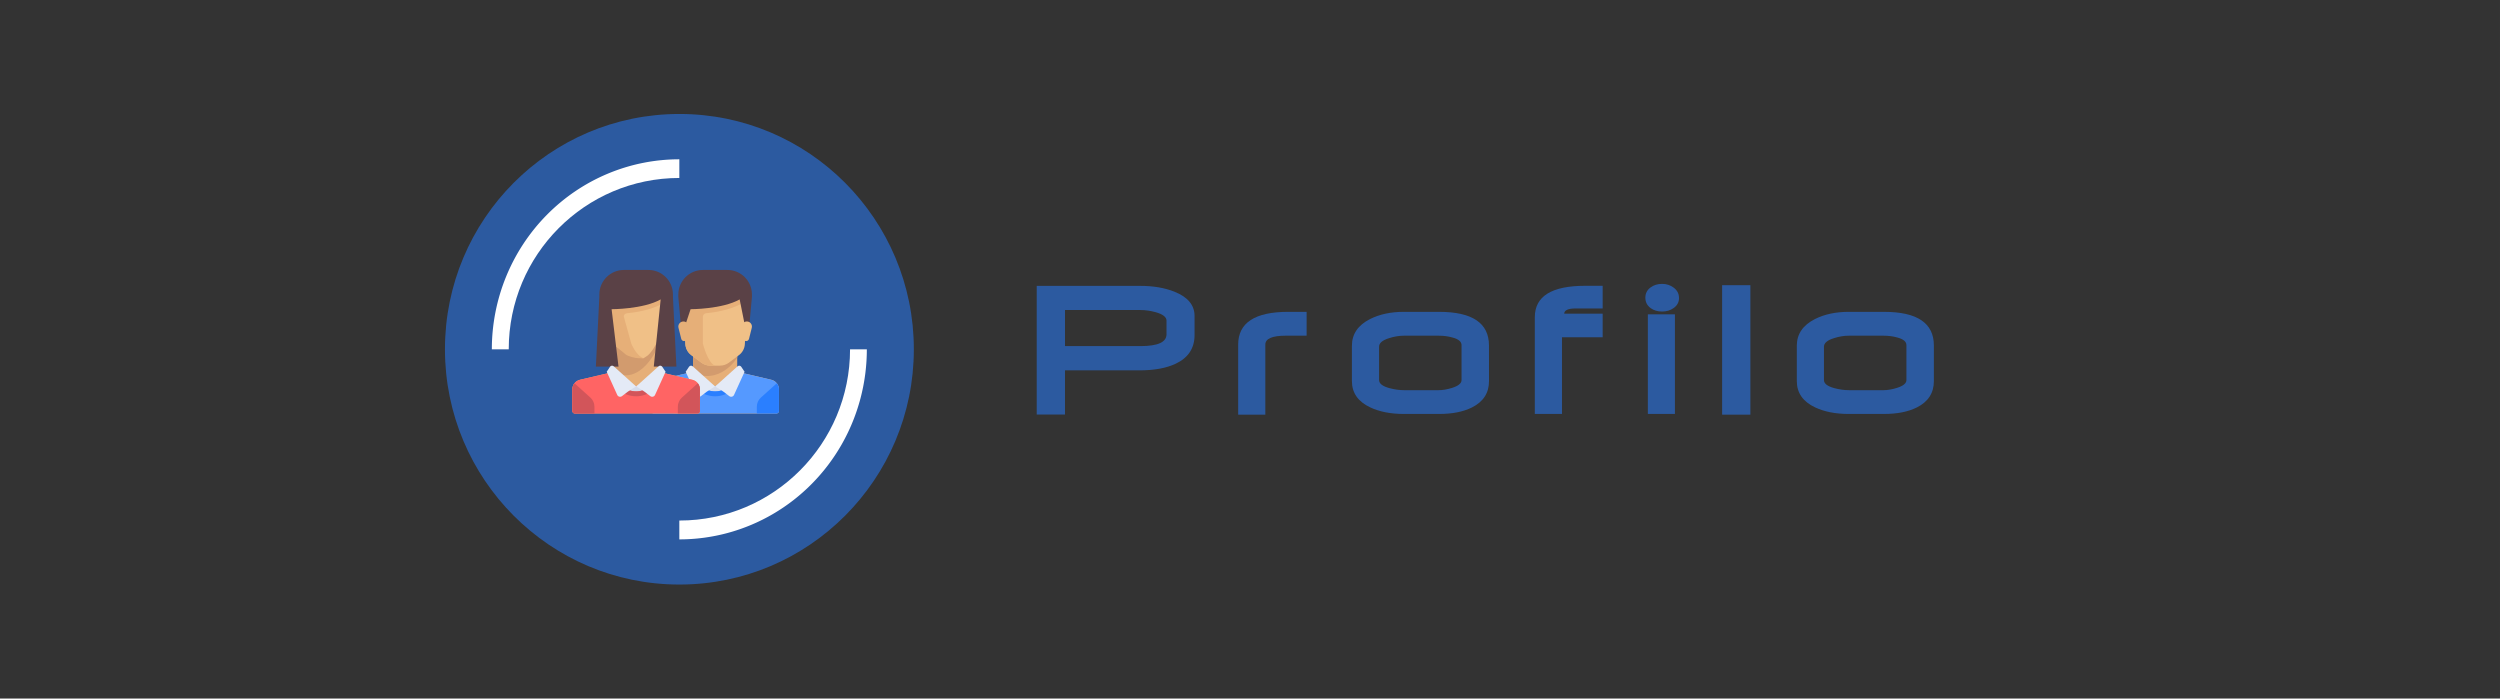 <?xml version="1.0" encoding="UTF-8" standalone="no"?>
<!-- Created with Inkscape (http://www.inkscape.org/) -->

<svg
   width="680"
   height="190"
   viewBox="0 0 179.917 50.271"
   version="1.1"
   id="svg4981"
   inkscape:version="1.2.1 (9c6d41e410, 2022-07-14, custom)"
   sodipodi:docname="registration_logo.svg"
   xml:space="preserve"
   xmlns:inkscape="http://www.inkscape.org/namespaces/inkscape"
   xmlns:sodipodi="http://sodipodi.sourceforge.net/DTD/sodipodi-0.dtd"
   xmlns="http://www.w3.org/2000/svg"
   xmlns:svg="http://www.w3.org/2000/svg"><rect x="0" y="0" width="179.917" height="50.271" fill="#333333" stroke="none"/><sodipodi:namedview
     id="namedview4983"
     pagecolor="#ffffff"
     bordercolor="#000000"
     borderopacity="0.25"
     inkscape:showpageshadow="false"
     inkscape:pageopacity="0.0"
     inkscape:pagecheckerboard="0"
     inkscape:deskcolor="#d1d1d1"
     inkscape:document-units="px"
     showgrid="false"
     inkscape:zoom="4.0000001"
     inkscape:cx="242.62499"
     inkscape:cy="149.75"
     inkscape:window-width="2534"
     inkscape:window-height="1408"
     inkscape:window-x="26"
     inkscape:window-y="0"
     inkscape:window-maximized="1"
     inkscape:current-layer="g26264" /><defs
     id="defs4978">
	
	

	
	

	
	
	
</defs><g
     inkscape:label="Livello 1"
     inkscape:groupmode="layer"
     id="layer1"><g
       id="g24943"
       transform="matrix(0.159,0,0,0.159,120.566,73.919)">
	
	
	
</g><g
       id="g24951"
       transform="matrix(0.159,0,0,0.159,120.566,73.919)">
</g><g
       id="g24953"
       transform="matrix(0.159,0,0,0.159,120.566,73.919)">
</g><g
       id="g24955"
       transform="matrix(0.159,0,0,0.159,120.566,73.919)">
</g><g
       id="g24957"
       transform="matrix(0.159,0,0,0.159,120.566,73.919)">
</g><g
       id="g24959"
       transform="matrix(0.159,0,0,0.159,120.566,73.919)">
</g><g
       id="g24961"
       transform="matrix(0.159,0,0,0.159,120.566,73.919)">
</g><g
       id="g24963"
       transform="matrix(0.159,0,0,0.159,120.566,73.919)">
</g><g
       id="g24965"
       transform="matrix(0.159,0,0,0.159,120.566,73.919)">
</g><g
       id="g24967"
       transform="matrix(0.159,0,0,0.159,120.566,73.919)">
</g><g
       id="g24969"
       transform="matrix(0.159,0,0,0.159,120.566,73.919)">
</g><g
       id="g24971"
       transform="matrix(0.159,0,0,0.159,120.566,73.919)">
</g><g
       id="g24973"
       transform="matrix(0.159,0,0,0.159,120.566,73.919)">
</g><g
       id="g24975"
       transform="matrix(0.159,0,0,0.159,120.566,73.919)">
</g><g
       id="g24977"
       transform="matrix(0.159,0,0,0.159,120.566,73.919)">
</g><g
       id="g24979"
       transform="matrix(0.159,0,0,0.159,120.566,73.919)">
</g><g
       id="g26264"
       transform="translate(12.24)"><path
         id="path4852-6"
         style="fill:#2c5aa0;fill-opacity:1;stroke:none;stroke-width:3.484;stroke-linecap:round;stroke-linejoin:round;stroke-dasharray:none;paint-order:stroke markers fill"
         d="M 36.654,8.202 C 27.336,8.202 19.782,15.783 19.782,25.135 c 3.6e-5,9.352 7.554,16.933 16.872,16.933 9.318,-3.6e-5 16.872,-7.581 16.872,-16.933 C 53.526,15.783 45.972,8.202 36.654,8.202 Z"
         sodipodi:nodetypes="ccccc" /><g
         id="g2005"
         transform="matrix(0.727,0,0,-0.727,19.782,43.414)"
         style="fill:#ffffff"><path
           id="path4858-1"
           style="fill:#ffffff;fill-opacity:1;stroke-width:0.427;stroke-linecap:round;stroke-linejoin:round;paint-order:stroke markers fill"
           d="m 4.641,25.135 a 18.561,18.813 0 0 0 18.561,18.813 v -18.813 z" /><path
           id="path4860-0"
           style="fill:#ffffff;fill-opacity:1;stroke-width:0.427;stroke-linecap:round;stroke-linejoin:round;paint-order:stroke markers fill"
           d="M 41.762,25.135 A 18.561,18.813 0 0 0 23.201,6.322 V 25.135 Z" /></g><path
         id="path2760"
         style="fill:#2c5aa0;fill-opacity:1;stroke:none;stroke-width:2.537;stroke-linecap:round;stroke-linejoin:round;stroke-dasharray:none;paint-order:stroke markers fill"
         d="m 36.654,12.808 c -6.783,2.7e-5 -12.282,5.519 -12.282,12.327 2.6e-5,6.808 5.499,12.327 12.282,12.327 6.783,-2.7e-5 12.282,-5.519 12.282,-12.327 -1.6e-5,-6.808 -5.499,-12.327 -12.282,-12.327 z"
         sodipodi:nodetypes="ccccc" /><g
         id="g8371"
         transform="matrix(1.007,0,0,1.007,3.407,-0.101)"><path
           style="fill:#e6af78;stroke-width:0.025"
           d="m 37.148,26.391 v -0.95 h -3.156 v 0.95 c 0,0.163 -0.112,0.304 -0.27,0.341 l -2.17,0.511 c -0.317,0.075 -0.541,0.357 -0.541,0.683 v 1.549 c 0,0.097 0.078,0.175 0.175,0.175 h 8.767 c 0.097,0 0.175,-0.078 0.175,-0.175 v -1.549 c 0,-0.325 -0.224,-0.608 -0.541,-0.683 L 37.418,26.733 c -0.158,-0.037 -0.27,-0.179 -0.27,-0.341 z"
           id="path24919" /><path
           style="fill:#5599ff;stroke-width:0.025"
           d="M 39.588,27.243 37.418,26.733 c -0.033,-0.008 -0.063,-0.021 -0.091,-0.037 l -1.757,1.025 -1.689,-1.075 c -0.044,0.041 -0.098,0.072 -0.16,0.086 l -2.17,0.511 c -0.317,0.075 -0.541,0.357 -0.541,0.683 v 1.549 c 0,0.097 0.078,0.175 0.175,0.175 h 8.767 c 0.097,0 0.175,-0.078 0.175,-0.175 v -1.549 c 0,-0.325 -0.224,-0.608 -0.541,-0.683 z"
           id="path24921" /><path
           style="fill:#d5dcec;stroke-width:0.025"
           d="m 37.113,26.821 -1.544,0.901 -1.559,-0.992 c 0.114,0.76 0.767,1.343 1.559,1.343 0.759,-2.6e-5 1.393,-0.537 1.544,-1.251 z"
           id="path24923" /><path
           style="fill:#d29b6e;stroke-width:0.025"
           d="m 33.991,26.391 c 0,0.118 -0.059,0.224 -0.151,0.288 2.08,1.042 3.308,-1.019 3.308,-1.019 v -0.219 h -3.156 z"
           id="path24925" /><path
           style="fill:#f0c087;stroke-width:0.025"
           d="m 33.29,21.321 0.153,3.362 c 0.014,0.314 0.168,0.605 0.42,0.794 l 0.725,0.544 c 0.182,0.137 0.404,0.21 0.631,0.21 h 0.701 c 0.228,0 0.449,-0.074 0.631,-0.21 l 0.725,-0.544 c 0.252,-0.189 0.405,-0.48 0.42,-0.794 l 0.153,-3.362 z"
           id="path24927" /><path
           style="fill:#e6af78;stroke-width:0.025"
           d="m 33.29,21.321 0.153,3.362 c 0.014,0.314 0.168,0.605 0.42,0.794 l 0.725,0.544 c 0.182,0.137 0.404,0.21 0.631,0.21 h 0.351 c -0.526,-0.175 -0.877,-1.578 -0.877,-1.578 V 22.739 c 0,-0.132 0.101,-0.24 0.232,-0.253 0.982,-0.095 2.092,-0.342 2.924,-0.924 V 21.321 H 33.29 Z"
           id="path24929" /><path
           style="fill:#5a4146;stroke-width:0.025"
           d="m 32.939,21.146 v 0.175 l 0.175,1.929 h 0.351 l 0.351,-1.052 c 0,0 2.28,0 3.507,-0.701 l 0.351,1.753 h 0.351 l 0.175,-1.929 v -0.175 c 0,-0.968 -0.785,-1.753 -1.753,-1.753 h -1.753 c -0.969,-2.6e-5 -1.754,0.785 -1.754,1.753 z"
           id="path24931" /><path
           style="fill:#f0c087;stroke-width:0.025"
           d="m 38.189,23.525 -0.198,0.792 c -0.023,0.094 -0.108,0.16 -0.205,0.16 v 0 c -0.106,0 -0.196,-0.079 -0.209,-0.185 L 37.476,23.482 c -0.027,-0.217 0.142,-0.408 0.36,-0.408 h 6.38e-4 c 0.236,0 0.409,0.222 0.352,0.451 z"
           id="path24933" /><path
           style="fill:#e6af78;stroke-width:0.025"
           d="m 32.95,23.525 0.198,0.792 c 0.023,0.094 0.108,0.16 0.205,0.16 v 0 c 0.106,0 0.196,-0.079 0.209,-0.185 l 0.101,-0.81 c 0.027,-0.217 -0.142,-0.408 -0.36,-0.408 h -6.38e-4 c -0.236,0 -0.409,0.222 -0.352,0.451 z"
           id="path24935" /><path
           style="fill:#2a7fff;fill-opacity:1;stroke-width:0.025"
           d="m 32.298,28.512 -1.136,-1.021 c -0.095,0.121 -0.151,0.272 -0.151,0.435 v 1.549 c 0,0.097 0.078,0.175 0.175,0.175 h 1.403 V 29.164 c 0,-0.249 -0.106,-0.486 -0.291,-0.652 z"
           id="path24937" /><path
           style="fill:#2a7fff;stroke-width:0.025"
           d="m 38.841,28.512 1.136,-1.021 c 0.095,0.121 0.151,0.272 0.151,0.435 v 1.549 c 0,0.097 -0.078,0.175 -0.175,0.175 H 38.55 V 29.164 c 0,-0.249 0.106,-0.486 0.291,-0.652 z"
           id="path24939" /><path
           style="fill:#2a7fff;fill-opacity:1;stroke-width:0.025"
           d="m 35.57,28.422 c 0.977,0 1.785,-0.731 1.91,-1.675 l -0.062,-0.015 c -0.033,-0.008 -0.063,-0.021 -0.091,-0.037 l -0.214,0.125 c -0.151,0.714 -0.786,1.251 -1.544,1.251 -0.79,0 -1.444,-0.584 -1.559,-1.343 l -0.13,-0.083 c -0.044,0.041 -0.098,0.072 -0.16,0.086 l -0.062,0.015 c 0.125,0.944 0.933,1.675 1.91,1.675 z"
           id="path24941" /><path
           style="fill:#e4eaf6;stroke-width:0.025"
           d="m 33.967,26.279 1.603,1.442 c 0,0 -0.449,0.227 -1.003,0.683 -0.114,0.094 -0.287,0.056 -0.348,-0.079 l -0.753,-1.657 0.238,-0.357 c 0.059,-0.089 0.184,-0.105 0.263,-0.033 z"
           id="path24945" /><path
           style="fill:#e4eaf6;stroke-width:0.025"
           d="m 37.172,26.279 -1.603,1.442 c 0,0 0.449,0.227 1.003,0.683 0.114,0.094 0.287,0.056 0.348,-0.079 L 37.674,26.669 37.436,26.312 c -0.059,-0.089 -0.184,-0.105 -0.263,-0.033 z"
           id="path24947" /><path
           style="fill:#e6af78;stroke-width:0.025"
           d="m 31.503,26.391 v -1.22 l -3.156,0.27 v 0.95 c 0,0.163 -0.112,0.304 -0.27,0.341 l -2.17,0.511 c -0.317,0.075 -0.541,0.357 -0.541,0.683 v 1.549 c 0,0.097 0.078,0.175 0.175,0.175 h 8.767 c 0.097,0 0.175,-0.078 0.175,-0.175 v -1.549 c 0,-0.325 -0.224,-0.608 -0.541,-0.683 L 31.773,26.733 c -0.158,-0.037 -0.27,-0.179 -0.27,-0.341 z"
           id="path25060"
           sodipodi:nodetypes="sccsccssssssccs" /><path
           style="fill:#ff6464;stroke-width:0.025"
           d="M 33.943,27.243 31.773,26.733 c -0.033,-0.008 -0.063,-0.021 -0.091,-0.037 l -1.757,1.025 -1.689,-1.075 c -0.044,0.041 -0.098,0.072 -0.16,0.086 l -2.17,0.511 c -0.317,0.075 -0.541,0.357 -0.541,0.683 v 1.549 c 0,0.097 0.078,0.175 0.175,0.175 h 8.767 c 0.097,0 0.175,-0.078 0.175,-0.175 v -1.549 c 0,-0.325 -0.224,-0.608 -0.541,-0.683 z"
           id="path25062" /><path
           style="fill:#d5dcec;stroke-width:0.025"
           d="m 31.468,26.821 -1.544,0.901 -1.559,-0.992 c 0.114,0.76 0.767,1.343 1.559,1.343 0.759,-2.6e-5 1.393,-0.537 1.544,-1.251 z"
           id="path25064" /><path
           style="fill:#d29b6e;stroke-width:0.027"
           d="m 28.347,26.303 c 0,0.137 -0.059,0.261 -0.151,0.335 2.08,1.214 3.308,-1.803 3.308,-1.803 V 24.58 h -3.156 z"
           id="path25066"
           sodipodi:nodetypes="sccccs" /><path
           style="fill:#f0c087;stroke-width:0.025"
           d="m 27.645,21.321 0.682,2.833 c 0.014,0.314 -0.083,0.521 0.168,0.71 l 0.976,0.628 c 0.191,0.123 0.16,0.061 0.187,0.067 l 0.486,0.11 c 0.02,0.005 0.133,0.033 0.308,0.033 0.202,-0.148 0.333,-0.127 0.706,-0.688 0.183,-0.31 0.349,-0.546 0.363,-0.86 l 0.682,-2.833 z"
           id="path25068"
           sodipodi:nodetypes="cccsssccccc" /><path
           style="fill:#e6af78;stroke-width:0.025"
           d="m 27.645,21.321 0.682,3.362 c 0.014,0.314 -0.083,-0.008 0.168,0.181 l 0.695,0.578 c 0.156,0.117 0.685,0.26 0.913,0.26 h 0.351 C 29.928,25.526 29.577,24.653 29.577,24.653 L 29.048,22.739 c -0.035,-0.127 0.101,-0.24 0.232,-0.253 0.982,-0.095 2.092,-0.342 2.924,-0.924 v -0.241 h -4.559 z"
           id="path25070"
           sodipodi:nodetypes="ccccsccsccccc" /><path
           style="fill:#5a4146;stroke-width:0.025"
           d="m 27.294,21.146 v 0.175 l -0.247,4.978 h 1.617 l -0.493,-4.101 c 0,0 2.28,0 3.507,-0.701 l -0.493,4.802 h 1.617 l -0.247,-4.978 v -0.175 c 0,-0.968 -0.785,-1.753 -1.753,-1.753 h -1.753 c -0.969,-2.6e-5 -1.754,0.785 -1.754,1.753 z"
           id="path25072"
           sodipodi:nodetypes="sccccccccsscs" /><path
           style="fill:#d2555a;stroke-width:0.025"
           d="m 26.653,28.512 -1.136,-1.021 c -0.095,0.121 -0.151,0.272 -0.151,0.435 v 1.549 c 0,0.097 0.078,0.175 0.175,0.175 h 1.403 v -0.486 c 0,-0.249 -0.106,-0.486 -0.291,-0.652 z"
           id="path25078" /><path
           style="fill:#d2555a;stroke-width:0.025"
           d="m 33.196,28.512 1.136,-1.021 c 0.095,0.121 0.151,0.272 0.151,0.435 v 1.549 c 0,0.097 -0.078,0.175 -0.175,0.175 h -1.403 v -0.486 c 0,-0.249 0.106,-0.486 0.291,-0.652 z"
           id="path25080" /><path
           style="fill:#d2555a;stroke-width:0.025"
           d="m 29.925,28.422 c 0.977,0 1.785,-0.731 1.91,-1.675 l -0.062,-0.015 c -0.033,-0.008 -0.063,-0.021 -0.091,-0.037 l -0.214,0.125 c -0.151,0.714 -0.786,1.251 -1.544,1.251 -0.79,0 -1.444,-0.584 -1.559,-1.343 l -0.13,-0.083 c -0.044,0.041 -0.098,0.072 -0.16,0.086 l -0.062,0.015 c 0.125,0.944 0.933,1.675 1.91,1.675 z"
           id="path25082" /><path
           style="fill:#e4eaf6;stroke-width:0.025"
           d="m 28.322,26.279 1.603,1.442 c 0,0 -0.449,0.227 -1.003,0.683 -0.114,0.094 -0.287,0.056 -0.348,-0.079 l -0.753,-1.657 0.238,-0.357 c 0.059,-0.089 0.184,-0.105 0.263,-0.033 z"
           id="path25086" /><path
           style="fill:#e4eaf6;stroke-width:0.025"
           d="m 31.527,26.279 -1.603,1.442 c 0,0 0.449,0.227 1.003,0.683 0.114,0.094 0.287,0.056 0.348,-0.079 l 0.753,-1.657 -0.238,-0.357 c -0.059,-0.089 -0.184,-0.105 -0.263,-0.033 z"
           id="path25088" /></g><path
         d="m 73.729,24.108 q 0,1.428 -1.363,2.07 -1.01,0.476 -2.618,0.476 h -5.344 v 3.18 h -2.034 v -9.26 h 7.45 q 1.406,0 2.459,0.418 1.45,0.577 1.45,1.752 z m -2.019,-0.05 v -0.981 q 0,-0.389 -0.772,-0.606 -0.563,-0.159 -1.103,-0.159 h -5.43 v 2.596 h 5.438 q 1.868,0 1.868,-0.851 z"
         id="path8430"
         style="font-size:14.769px;font-family:Neuropolitical;-inkscape-font-specification:Neuropolitical;letter-spacing:2.374px;fill:#2c5aa0;stroke-width:1.582;stroke-linecap:round;stroke-linejoin:round" /><path
         d="m 81.793,24.158 h -1.5 q -1.471,0 -1.471,0.642 v 5.041 h -1.954 v -5.041 q 0,-2.358 3.606,-2.358 h 1.32 z"
         id="path8427"
         style="font-size:14.769px;font-family:Neuropolitical;-inkscape-font-specification:Neuropolitical;letter-spacing:2.374px;fill:#2c5aa0;stroke-width:1.582;stroke-linecap:round;stroke-linejoin:round" /><path
         d="m 94.919,27.425 q 0,1.284 -1.226,1.897 -0.938,0.469 -2.365,0.469 H 88.796 q -1.428,0 -2.43,-0.476 -1.313,-0.62 -1.313,-1.889 v -2.546 q 0,-1.255 1.305,-1.918 1.031,-0.519 2.43,-0.519 h 2.538 q 3.591,0 3.591,2.423 z m -1.976,-0.072 v -2.517 q 0,-0.375 -0.656,-0.548 -0.454,-0.13 -1.002,-0.13 h -2.474 q -0.526,0 -1.067,0.173 -0.736,0.224 -0.736,0.62 v 2.401 q 0,0.382 0.757,0.584 0.541,0.144 1.053,0.144 h 2.474 q 0.447,0 0.974,-0.166 0.678,-0.216 0.678,-0.563 z"
         id="path8424"
         style="font-size:14.769px;font-family:Neuropolitical;-inkscape-font-specification:Neuropolitical;letter-spacing:2.374px;fill:#2c5aa0;stroke-width:1.582;stroke-linecap:round;stroke-linejoin:round" /><path
         d="m 103.098,24.274 h -2.928 v 5.517 h -1.954 v -6.966 q 0,-2.257 3.627,-2.257 h 1.255 v 1.63 h -1.94 q -0.808,0 -0.829,0.375 h 2.769 z"
         id="path8421"
         style="font-size:14.769px;font-family:Neuropolitical;-inkscape-font-specification:Neuropolitical;letter-spacing:2.374px;fill:#2c5aa0;stroke-width:1.582;stroke-linecap:round;stroke-linejoin:round" /><path
         d="m 108.594,21.447 q 0,0.454 -0.397,0.728 -0.346,0.245 -0.822,0.245 -0.483,0 -0.822,-0.245 -0.382,-0.281 -0.382,-0.75 0,-0.469 0.382,-0.743 0.339,-0.252 0.822,-0.252 0.476,0 0.829,0.267 0.389,0.288 0.389,0.75 z m -0.296,8.344 h -1.947 v -7.168 h 1.947 z"
         id="path8418"
         style="font-size:14.769px;font-family:Neuropolitical;-inkscape-font-specification:Neuropolitical;letter-spacing:2.374px;fill:#2c5aa0;stroke-width:1.582;stroke-linecap:round;stroke-linejoin:round" /><path
         d="m 113.73,29.841 h -2.034 v -9.317 h 2.034 z"
         id="path8415"
         style="font-size:14.769px;font-family:Neuropolitical;-inkscape-font-specification:Neuropolitical;letter-spacing:2.374px;fill:#2c5aa0;stroke-width:1.582;stroke-linecap:round;stroke-linejoin:round" /><path
         d="m 126.935,27.425 q 0,1.284 -1.226,1.897 -0.938,0.469 -2.365,0.469 h -2.531 q -1.428,0 -2.43,-0.476 -1.312,-0.62 -1.312,-1.889 v -2.546 q 0,-1.255 1.305,-1.918 1.031,-0.519 2.43,-0.519 h 2.538 q 3.591,0 3.591,2.423 z m -1.976,-0.072 v -2.517 q 0,-0.375 -0.656,-0.548 -0.454,-0.13 -1.002,-0.13 h -2.474 q -0.526,0 -1.067,0.173 -0.736,0.224 -0.736,0.62 v 2.401 q 0,0.382 0.757,0.584 0.541,0.144 1.053,0.144 h 2.474 q 0.447,0 0.974,-0.166 0.678,-0.216 0.678,-0.563 z"
         id="path8412"
         style="font-size:14.769px;font-family:Neuropolitical;-inkscape-font-specification:Neuropolitical;letter-spacing:2.374px;fill:#2c5aa0;stroke-width:1.582;stroke-linecap:round;stroke-linejoin:round" /></g></g></svg>
